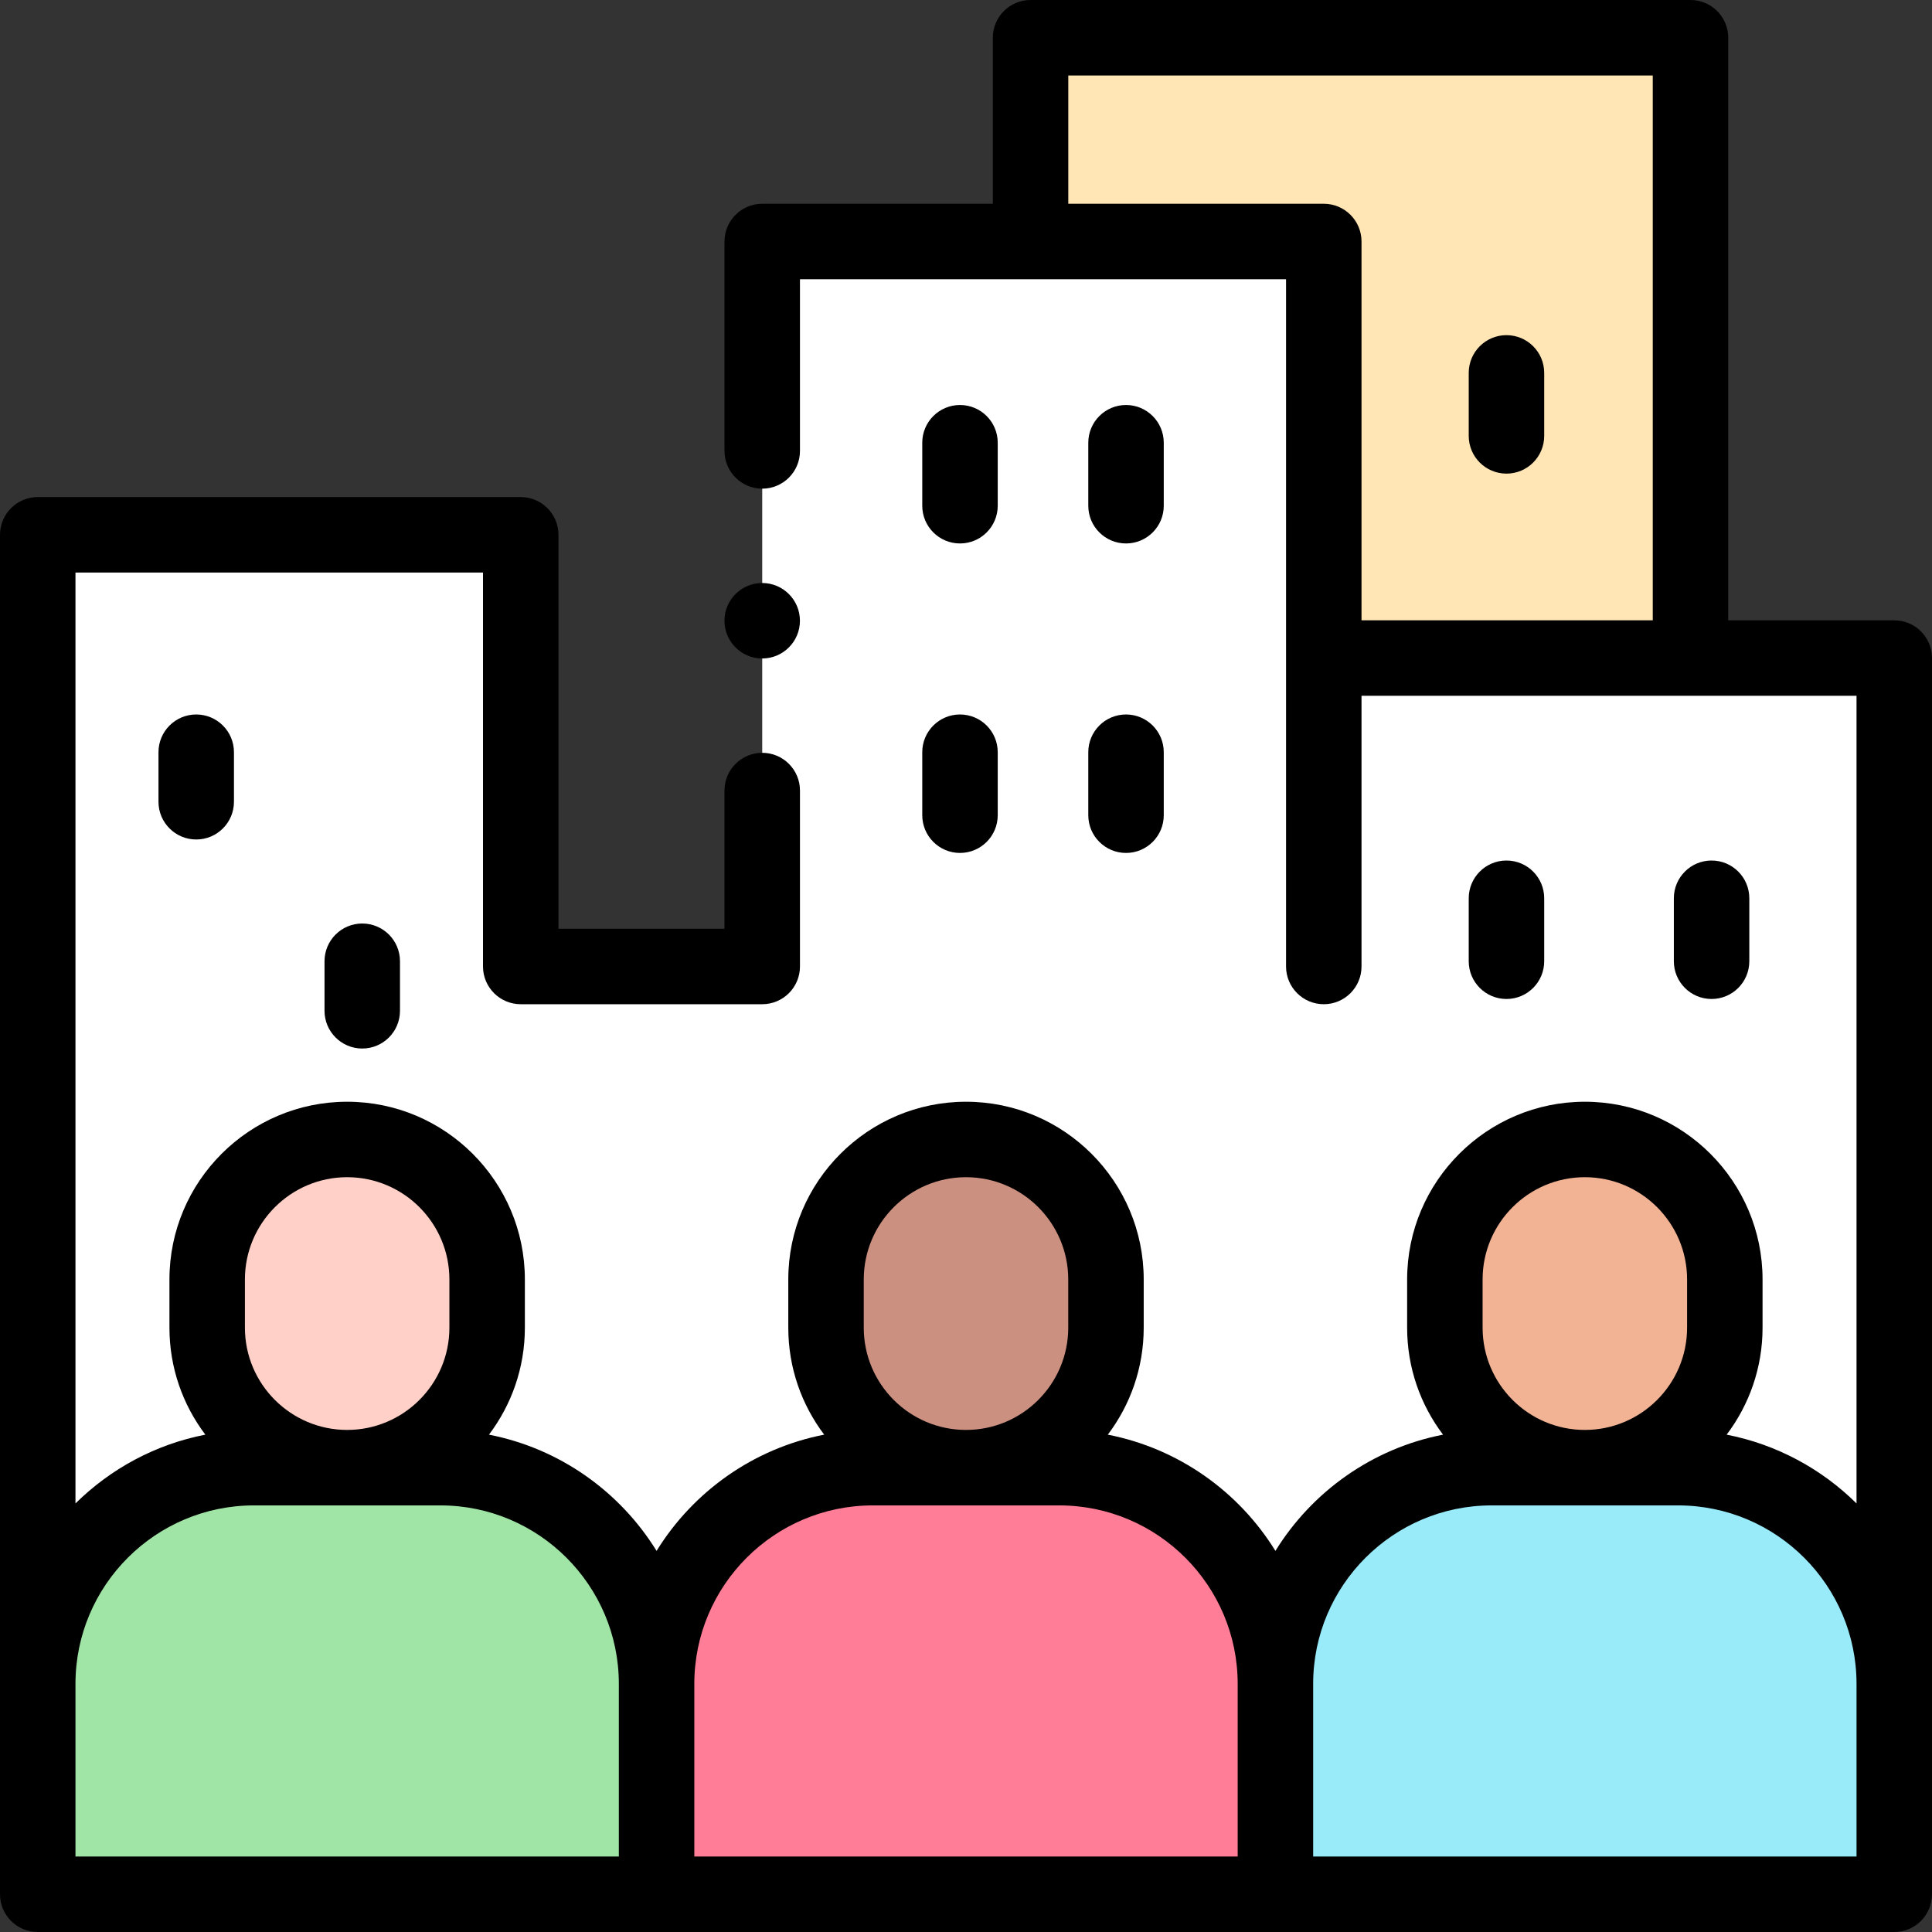 <svg id="Capa_1" enable-background="new 0 0 512 512" height="512" viewBox="0 0 512 512" width="512" xmlns="http://www.w3.org/2000/svg"><rect x="0" y="0" width="512" height="512" fill="#333333" stroke="none"/><g><path d="m273.107 10h174.894v164.391h-174.894z" fill="#ffe6b4"/><path d="m10 453.136v-311.405h128v114.396h64v-192.127h148.816v192.127-19.229-62.507h151.184v278.745z" fill="#fff"/><g><path id="XMLID_1104_" d="m280.697 388.948h-49.394c-31.647 0-57.303 25.655-57.303 57.303v55.749h164v-55.75c0-31.647-25.656-57.302-57.303-57.302z" fill="#ff7d97"/><path id="XMLID_1103_" d="m256 301.971c-20.487 0-37.095 16.608-37.095 37.095v12.786c0 20.487 16.608 37.095 37.095 37.095 20.487 0 37.095-16.608 37.095-37.095v-12.786c0-20.487-16.608-37.095-37.095-37.095z" fill="#cc9081"/><path id="XMLID_1096_" d="m116.697 388.948h-49.394c-31.648 0-57.303 25.655-57.303 57.302v55.75h164v-55.75c0-31.647-25.656-57.302-57.303-57.302z" fill="#a0e5a5"/><path id="XMLID_1095_" d="m92 301.971c-20.487 0-37.095 16.608-37.095 37.095v12.786c0 20.487 16.608 37.095 37.095 37.095 20.487 0 37.095-16.608 37.095-37.095v-12.786c0-20.487-16.608-37.095-37.095-37.095z" fill="#ffd0c7"/><path id="XMLID_1092_" d="m395.303 388.948h49.394c31.647 0 57.303 25.655 57.303 57.303v55.749h-164v-55.75c0-31.647 25.655-57.302 57.303-57.302z" fill="#99ebfa"/><path id="XMLID_1091_" d="m420 301.971c20.487 0 37.095 16.608 37.095 37.095v12.786c0 20.487-16.608 37.095-37.095 37.095-20.487 0-37.095-16.608-37.095-37.095v-12.786c0-20.487 16.608-37.095 37.095-37.095z" fill="#f2b394"/></g><g><path d="m409.229 254.741v-16.694c0-5.522-4.477-10-10-10s-10 4.478-10 10v16.694c0 5.522 4.477 10 10 10s10-4.477 10-10z"/><path d="m399.229 125.515c5.523 0 10-4.478 10-10v-16.694c0-5.522-4.477-10-10-10s-10 4.478-10 10v16.693c0 5.523 4.478 10.001 10 10.001z"/><path d="m463.586 254.741v-16.694c0-5.522-4.477-10-10-10s-10 4.478-10 10v16.694c0 5.522 4.477 10 10 10s10-4.477 10-10z"/><path d="m502 164.392h-44v-154.392c0-5.522-4.477-10-10-10h-174.894c-5.523 0-10 4.478-10 10v44h-61.106c-5.523 0-10 4.478-10 10v55.502c0 5.522 4.477 10 10 10s10-4.478 10-10v-45.502h128.816v182.127c0 5.522 4.477 10 10 10s10-4.478 10-10v-71.735h131.184v214.038c-9.256-9.157-21.147-15.647-34.42-18.231 5.968-7.892 9.515-17.711 9.515-28.346v-12.786c0-25.969-21.127-47.096-47.095-47.096s-47.095 21.127-47.095 47.096v12.786c0 10.634 3.547 20.454 9.515 28.346-18.736 3.648-34.716 15.085-44.42 30.801-9.703-15.715-25.683-27.153-44.42-30.801 5.968-7.892 9.515-17.711 9.515-28.346v-12.786c0-25.969-21.127-47.096-47.095-47.096s-47.095 21.127-47.095 47.096v12.786c0 10.634 3.547 20.454 9.515 28.346-18.736 3.648-34.716 15.085-44.42 30.801-9.703-15.715-25.683-27.153-44.42-30.801 5.968-7.892 9.515-17.711 9.515-28.346v-12.786c0-25.969-21.127-47.096-47.095-47.096s-47.095 21.127-47.095 47.096v12.786c0 10.634 3.547 20.454 9.515 28.346-13.273 2.584-25.164 9.074-34.42 18.231v-246.699h108v104.396c0 5.522 4.477 10 10 10h64c5.523 0 10-4.478 10-10v-46.625c0-5.522-4.477-10-10-10s-10 4.478-10 10v36.625h-44v-104.396c0-5.522-4.477-10-10-10h-128c-5.523 0-10 4.478-10 10v360.269c0 5.522 4.477 10 10 10h492c5.523 0 10-4.478 10-10v-327.608c0-5.523-4.477-10-10-10zm-151.184-110.392h-67.709v-34h154.893v144.392h-77.184v-100.392c0-5.522-4.477-10-10-10zm42.089 285.066c0-14.94 12.155-27.096 27.095-27.096s27.095 12.155 27.095 27.096v12.786c0 14.94-12.155 27.095-27.095 27.095s-27.095-12.154-27.095-27.095zm-164 0c0-14.94 12.155-27.096 27.095-27.096s27.095 12.155 27.095 27.096v12.786c0 14.94-12.155 27.095-27.095 27.095s-27.095-12.154-27.095-27.095zm-164 0c0-14.94 12.155-27.096 27.095-27.096s27.095 12.155 27.095 27.096v12.786c0 14.94-12.155 27.095-27.095 27.095s-27.095-12.154-27.095-27.095zm-44.905 107.184c0-26.083 21.22-47.303 47.303-47.303h49.394c26.083 0 47.303 21.22 47.303 47.303v45.75h-144zm164 0c0-26.083 21.22-47.303 47.303-47.303h49.394c26.083 0 47.303 21.22 47.303 47.303v45.75h-144zm308 45.75h-144v-45.75c0-26.083 21.22-47.303 47.303-47.303h49.394c26.083 0 47.303 21.22 47.303 47.303v6.886z"/><path d="m254.408 144.023c5.523 0 10-4.478 10-10v-16.694c0-5.522-4.477-10-10-10s-10 4.478-10 10v16.694c0 5.523 4.477 10 10 10z"/><path d="m298.408 144.023c5.523 0 10-4.478 10-10v-16.694c0-5.522-4.477-10-10-10s-10 4.478-10 10v16.694c0 5.523 4.477 10 10 10z"/><path d="m244.408 216.038c0 5.522 4.477 10 10 10s10-4.478 10-10v-16.694c0-5.522-4.477-10-10-10s-10 4.478-10 10z"/><path d="m288.408 216.038c0 5.522 4.477 10 10 10s10-4.478 10-10v-16.694c0-5.522-4.477-10-10-10s-10 4.478-10 10z"/><path d="m42 199.344v13.129c0 5.522 4.477 10 10 10s10-4.478 10-10v-13.129c0-5.522-4.477-10-10-10s-10 4.477-10 10z"/><path d="m86 254.741v13.129c0 5.522 4.477 10 10 10s10-4.478 10-10v-13.129c0-5.522-4.477-10-10-10s-10 4.478-10 10z"/><circle cx="201.99" cy="164.502" r="10"/></g></g></svg>